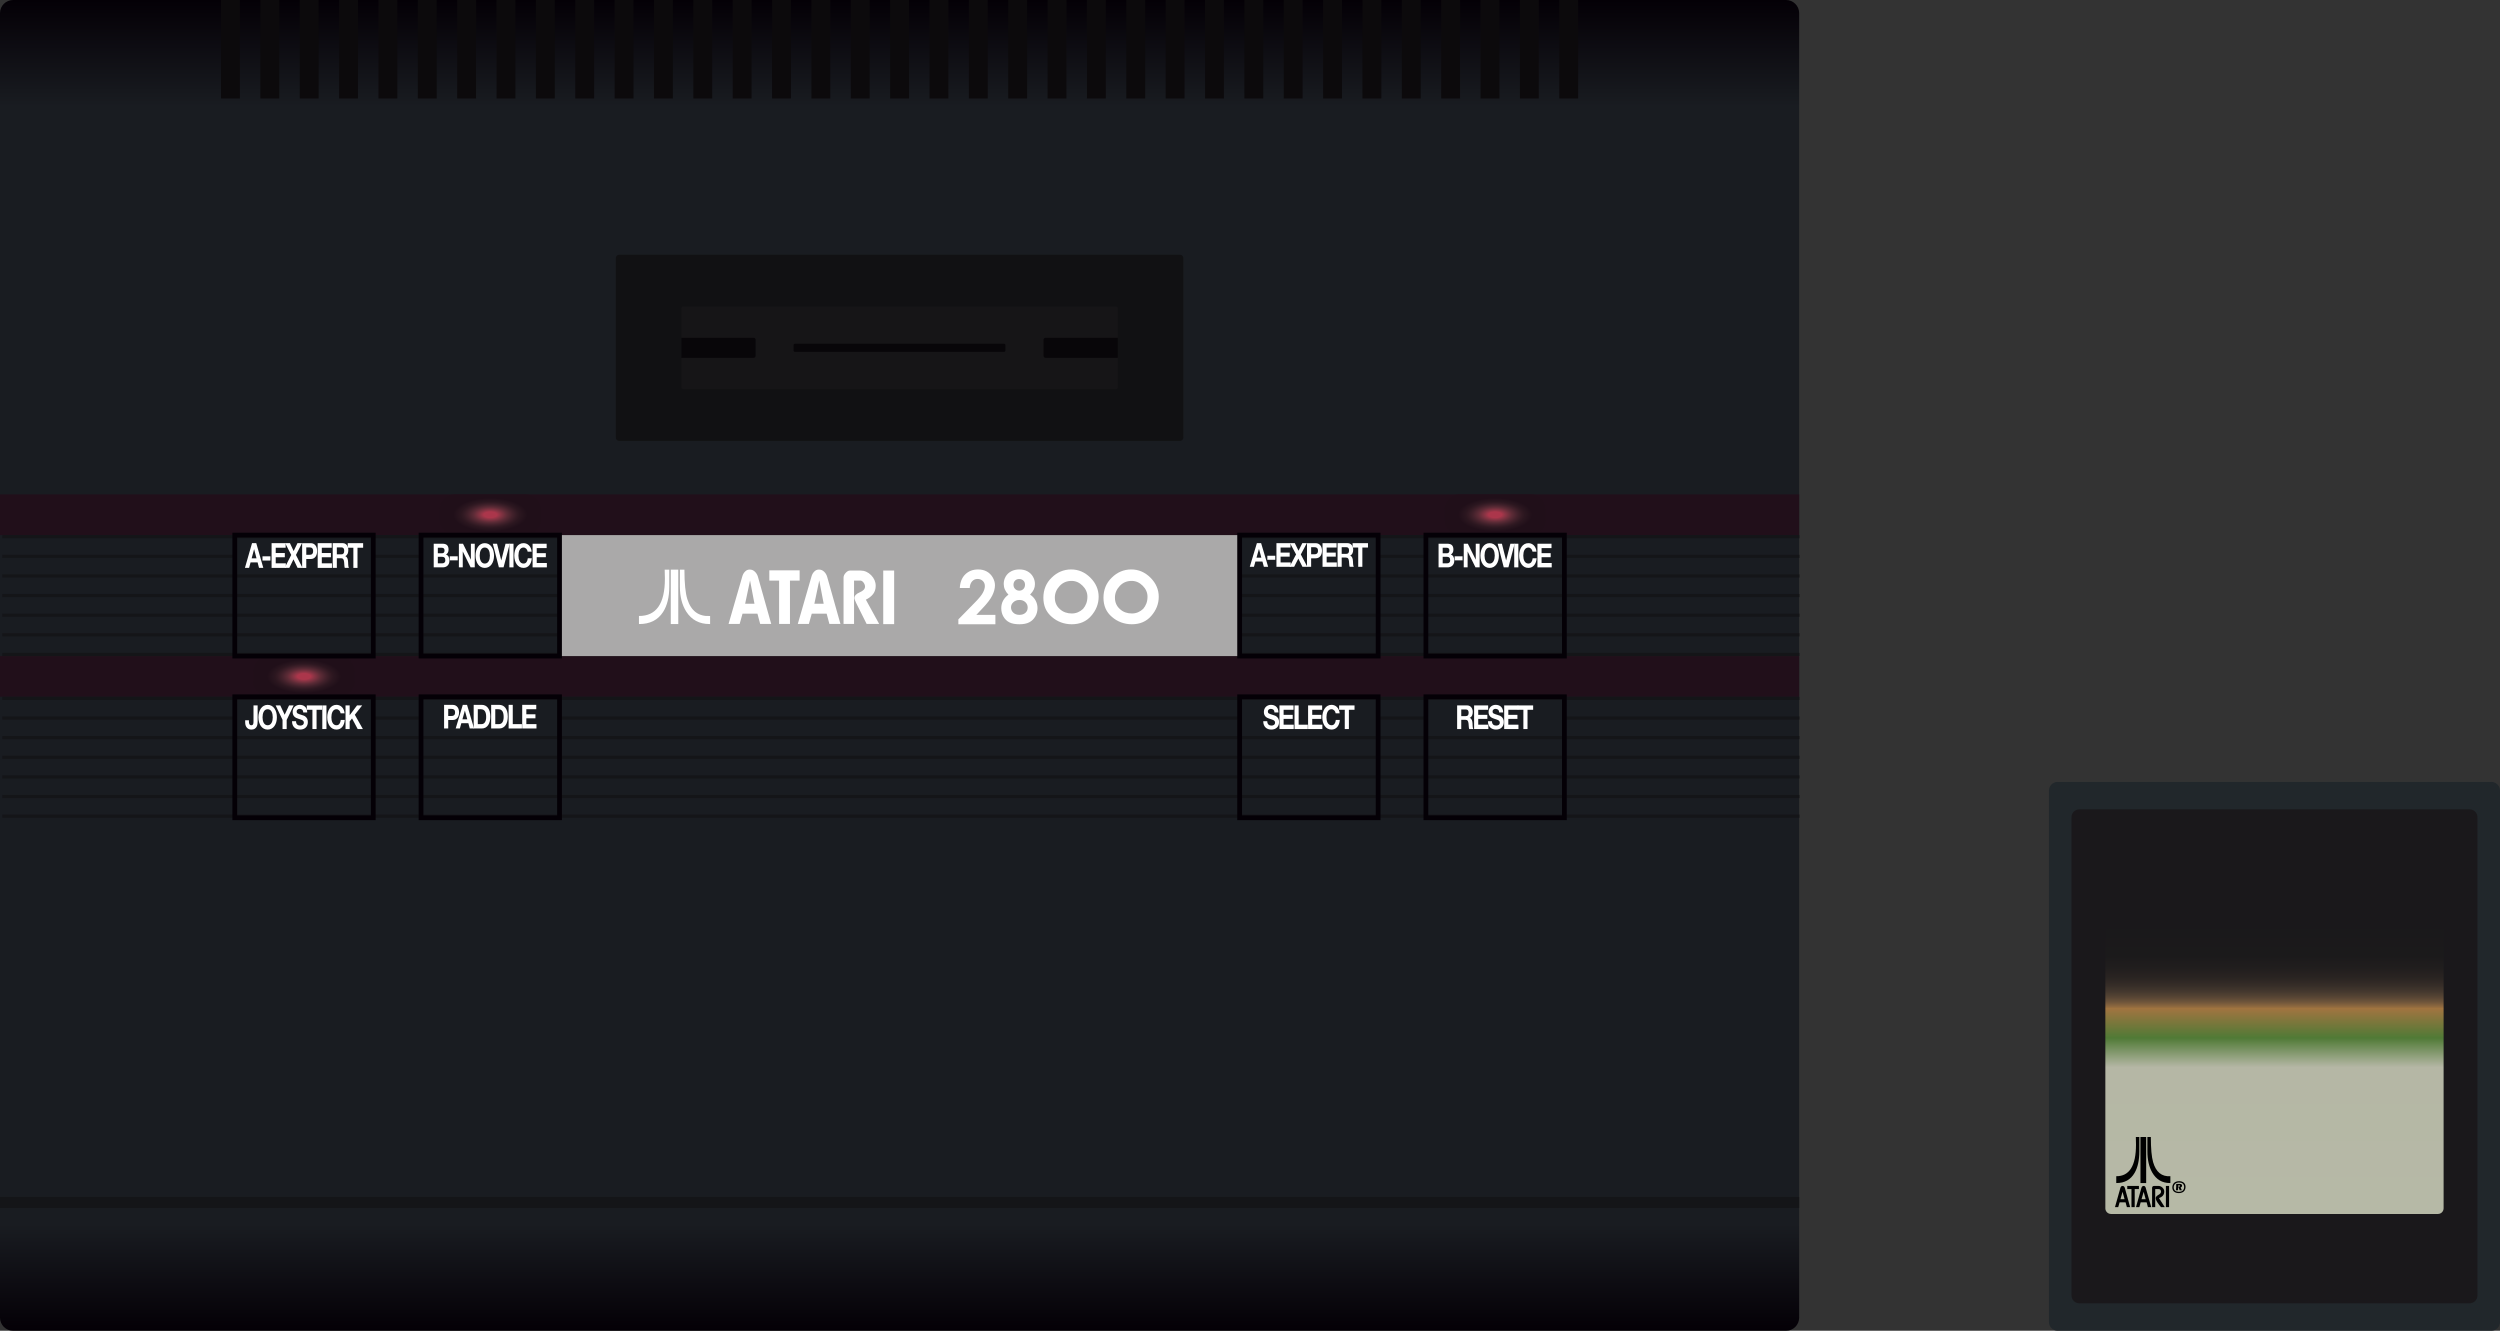 <svg enable-background="new 0 0 537.287 286" viewBox="0 0 537.287 286" xmlns="http://www.w3.org/2000/svg" xmlns:xlink="http://www.w3.org/1999/xlink"><rect x="0" y="0" width="537.287" height="286" fill="#333333" stroke="none"/><linearGradient id="a" gradientUnits="userSpaceOnUse" x1="193.333" x2="193.333" y1="286" y2="0"><stop offset="0" stop-color="#040006"/><stop offset=".08" stop-color="#191c21"/><stop offset=".92" stop-color="#191c21"/><stop offset="1" stop-color="#040006"/></linearGradient><linearGradient id="b"><stop offset=".174" stop-color="#ab364b"/><stop offset=".28" stop-color="#893444"/><stop offset=".453" stop-color="#5c2b36"/><stop offset=".602" stop-color="#42212b"/><stop offset=".722" stop-color="#321a23"/><stop offset=".796" stop-color="#2b161f"/><stop offset=".811" stop-color="#2a161f"/><stop offset="1" stop-color="#200f19"/></linearGradient><radialGradient id="c" cx="105.368" cy="110.625" gradientTransform="matrix(1 0 0 .45 0 60.844)" gradientUnits="userSpaceOnUse" r="7.967" xlink:href="#b"/><radialGradient id="d" cx="65.34" cy="133.792" gradientTransform="matrix(1 0 0 .45 0 85.169)" gradientUnits="userSpaceOnUse" r="7.967" xlink:href="#b"/><radialGradient id="e" cx="321.327" cy="110.625" gradientTransform="matrix(1 0 0 .45 0 60.844)" gradientUnits="userSpaceOnUse" r="7.967" xlink:href="#b"/><linearGradient id="f" gradientUnits="userSpaceOnUse" x1="488.818" x2="488.818" y1="260.901" y2="197.842"><stop offset="0" stop-color="#b6b9a6"/><stop offset=".5" stop-color="#b5b7a5"/><stop offset=".6" stop-color="#507a36"/><stop offset=".7" stop-color="#a17440"/><stop offset=".706" stop-color="#906a3f"/><stop offset=".722" stop-color="#6f553b"/><stop offset=".739" stop-color="#574534"/><stop offset=".758" stop-color="#44382e"/><stop offset=".779" stop-color="#362d28"/><stop offset=".804" stop-color="#2a2422"/><stop offset=".836" stop-color="#211e1e"/><stop offset=".879" stop-color="#1b1a1b"/><stop offset="1" stop-color="#1a181b"/></linearGradient><path d="m383.844 286h-381.021c-1.559 0-2.823-1.264-2.823-2.823v-280.354c0-1.559 1.264-2.823 2.823-2.823h381.021c1.559 0 2.823 1.264 2.823 2.823v280.354c0 1.559-1.264 2.823-2.823 2.823z" fill="url(#a)"/><g fill="#0c0a0c"><path d="m47.5 0h4.057v21.167h-4.057z"/><path d="m55.959 0h4.057v21.167h-4.057z"/><path d="m64.418 0h4.057v21.167h-4.057z"/><path d="m72.877 0h4.057v21.167h-4.057z"/><path d="m81.336 0h4.057v21.167h-4.057z"/><path d="m89.796 0h4.057v21.167h-4.057z"/><path d="m98.255 0h4.057v21.167h-4.057z"/><path d="m106.714 0h4.057v21.167h-4.057z"/><path d="m115.173 0h4.057v21.167h-4.057z"/><path d="m123.632 0h4.057v21.167h-4.057z"/><path d="m132.091 0h4.057v21.167h-4.057z"/><path d="m140.55 0h4.057v21.167h-4.057z"/><path d="m149.009 0h4.057v21.167h-4.057z"/><path d="m157.468 0h4.057v21.167h-4.057z"/><path d="m165.928 0h4.057v21.167h-4.057z"/><path d="m174.387 0h4.057v21.167h-4.057z"/><path d="m182.846 0h4.057v21.167h-4.057z"/><path d="m191.305 0h4.057v21.167h-4.057z"/><path d="m199.764 0h4.057v21.167h-4.057z"/><path d="m208.223 0h4.057v21.167h-4.057z"/><path d="m216.682 0h4.057v21.167h-4.057z"/><path d="m225.141 0h4.057v21.167h-4.057z"/><path d="m233.6 0h4.057v21.167h-4.057z"/><path d="m242.06 0h4.057v21.167h-4.057z"/><path d="m250.519 0h4.057v21.167h-4.057z"/><path d="m258.978 0h4.057v21.167h-4.057z"/><path d="m267.437 0h4.057v21.167h-4.057z"/><path d="m275.896 0h4.057v21.167h-4.057z"/><path d="m284.355 0h4.057v21.167h-4.057z"/><path d="m292.814 0h4.057v21.167h-4.057z"/><path d="m301.273 0h4.057v21.167h-4.057z"/><path d="m309.732 0h4.057v21.167h-4.057z"/><path d="m318.191 0h4.057v21.167h-4.057z"/><path d="m326.651 0h4.057v21.167h-4.057z"/><path d="m335.11 0h4.057v21.167h-4.057z"/></g><path d="m253.615 94.75h-120.563c-.387 0-.701-.314-.701-.701v-38.598c0-.387.314-.701.701-.701h120.563c.387 0 .701.314.701.701v38.599c-.001.386-.314.7-.701.7z" fill="#111113"/><path d="m239.822 83.625h-92.977c-.226 0-.409-.183-.409-.409v-16.932c0-.226.183-.409.409-.409h92.977c.226 0 .409.183.409.409v16.931c0 .227-.183.41-.409.41z" fill="#161517"/><path d="m0 106.25h386.667v8.75h-386.667z" fill="#210f1a"/><path d="m0 141h386.667v8.75h-386.667z" fill="#210f1a"/><path d="m0 257.25h386.667v2.375h-386.667z" fill="#141518"/><path d="m.479 115h386.25v.691h-386.25z" fill="#141518"/><path d="m.479 119.218h49.979v.691h-49.979z" fill="#141518"/><path d="m296.18 119.218h10.265v.691h-10.265z" fill="#141518"/><path d="m336.208 119.218h50.521v.691h-50.521z" fill="#141518"/><path d="m80.221 119.218h10.265v.691h-10.265z" fill="#141518"/><path d="m.479 123.436h386.25v.691h-386.25z" fill="#141518"/><path d="m.479 127.654h386.25v.691h-386.25z" fill="#141518"/><path d="m.479 131.872h386.25v.691h-386.25z" fill="#141518"/><path d="m.479 136.09h386.25v.691h-386.25z" fill="#141518"/><path d="m.479 140.309h386.25v.691h-386.25z" fill="#141518"/><path d="m.479 149.75h386.25v.691h-386.25z" fill="#141518"/><path d="m.479 158.186h386.25v.691h-386.25z" fill="#141518"/><path d="m.479 162.404h386.25v.691h-386.25z" fill="#141518"/><path d="m.479 166.622h386.25v.691h-386.25z" fill="#141518"/><path d="m.479 170.84h386.25v.691h-386.25z" fill="#141518"/><path d="m.479 175.059h386.25v.691h-386.25z" fill="#141518"/><path d="m.479 153.968h49.979v.691h-49.979z" fill="#141518"/><path d="m296.18 153.968h10.265v.691h-10.265z" fill="#141518"/><path d="m336.208 153.968h50.521v.691h-50.521z" fill="#141518"/><path d="m80.221 153.968h10.265v.691h-10.265z" fill="#141518"/><path d="m120.25 153.968h146.167v.691h-146.167z" fill="#141518"/><path d="m120.25 115h146.167v26h-146.167z" fill="#aaa9a9"/><path d="m143.839 126.079c0 2.245-.446 4.063-1.336 5.455-1.123 1.74-2.851 2.602-5.184 2.584v-1.736c3.718.026 5.576-2.64 5.576-8 0-.548-.014-1.2-.044-1.957h.988z" fill="#fff"/><path d="m144.159 122.425h1.612v11.693h-1.612z" fill="#fff"/><path d="m152.611 134.118h-.116c-2.198 0-3.868-.892-5.01-2.675-.91-1.444-1.365-3.232-1.365-5.364v-3.654h.973c0 2.932.213 5.059.639 6.382.813 2.532 2.44 3.724 4.879 3.576z" fill="#fff"/><path d="m165.749 134.098h-2.373l-.59-2.208h-3.206l-.616 2.208h-2.385l2.962-10.248c.115-.401.308-.736.59-1.017.269-.281.603-.428.987-.428.423 0 .795.147 1.116.455s.539.682.667 1.124zm-3.604-4.348-.949-5.004-1.052 5.004zm9.708-4.977h-2.078v9.325h-2.334v-9.325h-2.103v-2.194h6.515zm8.772 9.325h-2.373l-.59-2.208h-3.206l-.616 2.208h-2.385l2.962-10.248c.115-.401.308-.736.59-1.017.269-.281.603-.428.987-.428.423 0 .795.147 1.116.455s.539.682.667 1.124zm-3.604-4.348-.949-5.004-1.052 5.004zm11.927 4.348h-2.693l-2.27-4.536c-.103-.214-.192-.415-.256-.602-.064-.174-.103-.321-.103-.415 0-.508.372-.923 1.141-1.244.757-.321 1.141-.736 1.141-1.217 0-.294-.103-.589-.321-.883-.218-.281-.449-.428-.705-.428h-1.334v9.325h-2.257v-9.954c0-.348.154-.696.462-1.03s.616-.495.923-.495h2.244c.872 0 1.642.334 2.296.99.654.669.987 1.432.987 2.301 0 .696-.192 1.284-.564 1.766s-.898.883-1.552 1.204zm3.219.04h-2.347v-11.519h2.347z" fill="#fff"/><path d="m230.348 134.163c1.726 0 3.106-.592 4.141-1.775 1.085-1.233 1.627-2.613 1.627-4.141s-.592-2.909-1.775-4.092-2.564-1.775-4.141-1.775c-1.578 0-3.007.592-4.191 1.775-1.183 1.134-1.775 2.613-1.775 4.289 0 1.725.592 3.106 1.824 4.141 1.184 1.035 2.663 1.578 4.29 1.578zm-2.564-3.254c-.739-.641-1.085-1.479-1.085-2.465 0-.937.345-1.775 1.035-2.514s1.528-1.085 2.564-1.085c.887 0 1.676.345 2.366 1.035s1.035 1.479 1.035 2.366c0 1.085-.345 1.923-.937 2.613-.69.641-1.479.986-2.416.986-.984.001-1.872-.295-2.562-.936z" fill="#fff"/><path d="m243.264 134.163c1.725 0 3.106-.592 4.141-1.775 1.085-1.233 1.627-2.613 1.627-4.141s-.592-2.909-1.775-4.092-2.564-1.775-4.141-1.775c-1.578 0-3.007.592-4.191 1.775-1.183 1.134-1.775 2.613-1.775 4.289 0 1.725.592 3.106 1.824 4.141 1.184 1.035 2.663 1.578 4.29 1.578zm-2.563-3.254c-.74-.641-1.085-1.479-1.085-2.465 0-.937.345-1.775 1.035-2.514s1.528-1.085 2.564-1.085c.887 0 1.676.345 2.366 1.035s1.035 1.479 1.035 2.366c0 1.085-.345 1.923-.937 2.613-.69.641-1.479.986-2.416.986-.985.001-1.872-.295-2.562-.936z" fill="#fff"/><path d="m208.41 126.374h-2.133c.057-1.239.446-2.215 1.168-2.926.721-.711 1.646-1.066 2.777-1.066.697 0 1.313.147 1.848.441.533.294.961.719 1.281 1.273s.48 1.119.48 1.691c0 .683-.194 1.417-.583 2.203-.388.787-1.098 1.716-2.13 2.789l-1.289 1.359h4.096v2.023h-7.961v-1.047l3.555-3.625c.859-.87 1.431-1.569 1.715-2.098.283-.528.426-1.006.426-1.434 0-.442-.147-.809-.441-1.098-.295-.289-.674-.434-1.137-.434-.469 0-.859.175-1.172.523-.312.353-.479.827-.5 1.426z" fill="#fff"/><path d="m221.382 127.798c.508.326.901.744 1.178 1.255s.415 1.064.415 1.66c0 .646-.161 1.244-.484 1.794-.323.549-.756.963-1.3 1.24s-1.238.416-2.082.416c-.905 0-1.624-.133-2.158-.4s-.961-.672-1.281-1.214-.48-1.153-.48-1.836c0-.59.129-1.128.385-1.614s.642-.92 1.155-1.301c-.336-.34-.588-.703-.759-1.086s-.255-.788-.255-1.215c0-.584.141-1.116.423-1.596s.678-.854 1.186-1.12c.508-.267 1.095-.4 1.762-.4.656 0 1.233.134 1.731.404.499.269.891.652 1.178 1.147s.431 1.028.431 1.597c0 .401-.075.773-.225 1.116-.15.341-.423.726-.82 1.153zm-2.28 1.141c-.514 0-.946.156-1.296.469s-.526.685-.526 1.117c0 .453.165.835.496 1.148s.765.469 1.304.469c.544 0 .977-.146 1.3-.439.323-.292.484-.67.484-1.133 0-.462-.168-.85-.503-1.163-.336-.312-.756-.468-1.259-.468zm-.084-4.5c-.351 0-.64.115-.866.346s-.339.526-.339.886.119.662.358.905c.239.244.534.365.885.365.361 0 .657-.119.888-.357.232-.238.347-.547.347-.928 0-.36-.117-.653-.351-.878-.233-.226-.541-.339-.922-.339z" fill="#fff"/><path d="m266.417 115h29.763v26h-29.763z" fill="none" stroke="#040006" stroke-miterlimit="10" stroke-width="1.026"/><path d="m271.034 116.733 1.511 5.081h-.922l-.306-1.132h-1.511l-.316 1.132h-.895l1.527-5.081zm.051 3.117-.509-1.865h-.012l-.525 1.865z" fill="#fff"/><path d="m274.072 119.437v.868h-1.703v-.868z" fill="#fff"/><path d="m277.348 116.733v.94h-2.133v1.088h1.957v.868h-1.957v1.246h2.178v.94h-3.066v-5.081h3.021z" fill="#fff"/><path d="m277.245 116.733h1.03l.792 1.623.819-1.623h.974l-1.296 2.428 1.409 2.654h-1.059l-.882-1.758-.899 1.758h-.996l1.409-2.662z" fill="#fff"/><path d="m282.716 116.733c.252 0 .467.046.645.139.177.093.321.214.433.367.111.152.192.326.243.519.051.195.076.397.076.605 0 .205-.025.405-.076.602-.051.196-.132.371-.243.523s-.256.274-.433.367c-.178.093-.393.138-.645.138h-.934v1.823h-.889v-5.081h1.823zm-.243 2.392c.102 0 .199-.011.294-.029.094-.019.177-.056.249-.11.071-.054.129-.132.172-.232.044-.099.065-.23.065-.392 0-.16-.021-.291-.065-.39-.043-.101-.101-.177-.172-.232-.072-.054-.155-.091-.249-.11-.095-.02-.192-.029-.294-.029h-.69v1.523h.69z" fill="#fff"/><path d="m287.252 116.733v.94h-2.133v1.088h1.958v.868h-1.958v1.246h2.179v.94h-3.066v-5.081h3.02z" fill="#fff"/><path d="m289.64 116.733c.181 0 .344.037.489.111.145.073.27.173.373.302.104.128.183.277.237.445.055.168.082.349.082.544 0 .299-.05.559-.149.776-.101.218-.264.385-.489.499v.013c.109.038.199.097.271.175.071.078.13.171.175.278.046.106.078.224.1.352.021.128.034.255.042.384.004.081.008.176.012.285.003.11.01.221.02.335s.024.221.045.324c.021.102.052.188.094.259h-.889c-.049-.161-.079-.353-.09-.577-.012-.222-.028-.435-.051-.641-.03-.265-.095-.459-.192-.582-.099-.124-.259-.185-.481-.185h-.888v1.985h-.889v-5.081h2.178zm-.318 2.299c.204 0 .356-.057.458-.171.103-.114.153-.299.153-.556 0-.246-.051-.425-.153-.537-.102-.111-.254-.167-.458-.167h-.973v1.431z" fill="#fff"/><path d="m290.691 117.673v-.94h3.31v.94h-1.211v4.142h-.888v-4.142z" fill="#fff"/><path d="m90.487 149.75h29.763v26h-29.763z" fill="none" stroke="#040006" stroke-miterlimit="10" stroke-width="1.026"/><path d="m306.445 149.75h29.763v26h-29.763z" fill="none" stroke="#040006" stroke-miterlimit="10" stroke-width="1.026"/><path d="m266.417 149.75h29.763v26h-29.763z" fill="none" stroke="#040006" stroke-miterlimit="10" stroke-width="1.026"/><path d="m97.262 151.483c.253 0 .468.046.646.139.177.093.321.214.433.365.11.152.192.326.243.52.051.195.076.396.076.605 0 .204-.025.404-.076.601s-.133.372-.243.523c-.111.152-.256.274-.433.367-.178.093-.393.139-.646.139h-.934v1.821h-.888v-5.08zm-.243 2.391c.102 0 .2-.009.294-.028.095-.02.178-.056.249-.111.071-.054.129-.131.173-.23.043-.101.064-.23.064-.392s-.021-.293-.064-.392c-.044-.099-.102-.176-.173-.232-.071-.054-.154-.09-.249-.11-.094-.019-.192-.028-.294-.028h-.69v1.522h.69z" fill="#fff"/><path d="m100.373 151.483 1.511 5.08h-.922l-.306-1.132h-1.511l-.316 1.132h-.895l1.527-5.08zm.051 3.116-.509-1.864h-.012l-.525 1.864z" fill="#fff"/><path d="m103.541 151.483c.261 0 .503.052.727.156.225.105.419.261.583.47s.292.47.385.782c.093.314.139.682.139 1.104 0 .369-.038.711-.113 1.024-.075.312-.189.582-.342.811-.153.228-.344.406-.572.536-.228.131-.496.196-.806.196h-1.742v-5.08h1.741zm-.062 4.142c.129 0 .253-.026.374-.079.12-.052.228-.138.322-.259.094-.12.17-.278.227-.473.056-.195.084-.432.084-.712 0-.255-.02-.487-.059-.694-.04-.206-.105-.383-.195-.531-.091-.147-.211-.259-.359-.338-.149-.078-.333-.118-.552-.118h-.634v3.203h.792z" fill="#fff"/><path d="m107.297 151.483c.261 0 .503.052.727.156.225.105.419.261.583.47s.292.47.385.782c.093.314.139.682.139 1.104 0 .369-.038.711-.113 1.024-.075.312-.189.582-.342.811-.153.228-.344.406-.572.536-.228.131-.496.196-.806.196h-1.742v-5.08h1.741zm-.062 4.142c.129 0 .253-.026.374-.079.12-.052.228-.138.322-.259.094-.12.17-.278.227-.473.056-.195.084-.432.084-.712 0-.255-.02-.487-.059-.694-.04-.206-.105-.383-.195-.531-.091-.147-.211-.259-.359-.338-.149-.078-.333-.118-.552-.118h-.634v3.203h.792z" fill="#fff"/><path d="m110.199 151.483v4.142h1.969v.938h-2.857v-5.08z" fill="#fff"/><path d="m115.25 151.483v.938h-2.133v1.089h1.958v.868h-1.958v1.246h2.179v.938h-3.066v-5.08h3.02z" fill="#fff"/><path d="m272.423 155.433c.049.119.114.214.195.289.081.073.176.128.285.163.109.036.223.054.34.054.079 0 .164-.008.255-.025.09-.017.175-.049.254-.097.079-.046.146-.113.198-.195.053-.083.079-.189.079-.318 0-.138-.035-.249-.104-.334-.07-.086-.161-.158-.274-.214s-.241-.106-.385-.15c-.144-.042-.288-.09-.436-.142-.15-.048-.298-.106-.441-.175s-.271-.158-.385-.266c-.112-.11-.204-.246-.274-.409-.069-.164-.104-.363-.104-.594 0-.261.045-.488.133-.68.089-.192.205-.352.349-.48.143-.127.305-.222.486-.285.181-.061.362-.093.543-.093.211 0 .414.03.608.09.193.058.366.155.518.287.15.134.271.303.358.51.089.206.134.457.134.75h-.86c-.008-.152-.033-.278-.076-.377-.044-.099-.101-.177-.173-.234-.071-.057-.153-.098-.246-.122-.092-.024-.193-.036-.303-.036-.071 0-.143.009-.215.029-.071.019-.137.052-.195.099-.059.048-.106.107-.144.177-.038.071-.057.161-.057.271 0 .099.015.18.045.242.03.061.09.118.179.171.088.052.211.103.367.156.156.052.361.118.614.199.075.02.18.054.313.103.134.05.267.13.398.238.133.11.246.255.343.438.096.183.145.416.145.702 0 .232-.036.447-.107.647-.072.199-.179.371-.32.516-.142.144-.316.257-.525.338-.21.081-.452.12-.728.12-.223 0-.438-.034-.647-.103s-.395-.176-.555-.323-.287-.335-.382-.563c-.094-.228-.14-.498-.136-.811h.86c0 .173.024.319.073.437z" fill="#fff"/><path d="m278.001 151.605v.938h-2.133v1.089h1.957v.868h-1.957v1.246h2.178v.938h-3.066v-5.08h3.021z" fill="#fff"/><path d="m279.098 151.605v4.142h1.969v.938h-2.856v-5.08z" fill="#fff"/><path d="m284.149 151.605v.938h-2.133v1.089h1.957v.868h-1.957v1.246h2.178v.938h-3.066v-5.08h3.021z" fill="#fff"/><path d="m286.949 152.96c-.053-.107-.119-.2-.198-.281s-.169-.144-.269-.189-.204-.068-.313-.068c-.2 0-.37.049-.51.146-.14.098-.253.228-.339.392-.087.164-.15.349-.189.559-.04.209-.06.425-.06.647 0 .213.02.421.06.623.039.201.103.383.189.544s.199.29.339.388c.14.097.31.146.51.146.271 0 .483-.105.636-.314.153-.208.246-.483.28-.825h.859c-.022.318-.081.605-.175.86-.095.257-.219.475-.373.655-.155.18-.336.318-.544.413-.207.094-.436.142-.684.142-.31 0-.588-.068-.835-.203s-.455-.322-.625-.559-.3-.516-.391-.837c-.09-.32-.136-.664-.136-1.035 0-.38.046-.732.136-1.056.091-.326.221-.609.391-.851.17-.241.378-.432.625-.569.247-.138.525-.206.835-.206.222 0 .433.041.63.122.198.081.376.197.532.352.156.154.285.345.388.573.102.228.166.488.192.782h-.86c-.014-.127-.048-.244-.101-.351z" fill="#fff"/><path d="m287.798 152.543v-.938h3.31v.938h-1.211v4.142h-.888v-4.142z" fill="#fff"/><path d="m315.336 151.605c.181 0 .344.037.489.11.146.074.27.175.373.303.104.127.184.275.238.445.055.168.082.349.082.544 0 .299-.05.557-.15.776-.1.218-.263.384-.489.498v.015c.109.038.2.095.271.175.072.078.13.171.176.277.045.107.078.225.099.352.021.128.035.257.043.385.003.081.007.175.011.285.004.109.011.22.02.334.01.114.025.222.046.324s.052.188.093.259h-.888c-.049-.161-.079-.353-.091-.576-.011-.224-.028-.437-.051-.641-.03-.266-.094-.461-.192-.584s-.258-.185-.48-.185h-.889v1.985h-.888v-5.08h2.177zm-.316 2.298c.203 0 .356-.057.458-.171s.152-.299.152-.555c0-.246-.051-.426-.152-.537-.102-.111-.255-.167-.458-.167h-.974v1.43z" fill="#fff"/><path d="m319.827 151.605v.938h-2.133v1.089h1.958v.868h-1.958v1.246h2.179v.938h-3.066v-5.08h3.02z" fill="#fff"/><path d="m320.716 155.433c.049.119.113.214.194.289.081.073.177.128.286.163.109.036.223.054.339.054.08 0 .164-.008.255-.025s.176-.049.255-.097c.079-.046.145-.113.198-.195.053-.083.079-.189.079-.318 0-.138-.035-.249-.105-.334-.069-.086-.161-.158-.273-.214-.113-.057-.242-.106-.385-.15-.144-.042-.289-.09-.436-.142-.151-.048-.298-.106-.441-.175s-.271-.158-.385-.266c-.113-.11-.205-.246-.274-.409-.07-.164-.104-.363-.104-.594 0-.261.044-.488.133-.68s.204-.352.348-.48c.144-.127.306-.222.486-.285.182-.061.362-.093.543-.093.212 0 .414.03.608.09.194.058.367.155.518.287.151.134.271.303.359.51.089.206.133.457.133.75h-.859c-.008-.152-.033-.278-.077-.377-.043-.099-.101-.177-.172-.234-.072-.057-.154-.098-.246-.122-.093-.024-.193-.036-.303-.036-.072 0-.144.009-.215.029-.072.019-.137.052-.195.099-.059.048-.106.107-.145.177-.037.071-.057.161-.057.271 0 .099.016.18.046.242.029.061.089.118.178.171.089.052.211.103.368.156.156.052.36.118.613.199.075.02.18.054.314.103.134.05.267.13.398.238.132.11.246.255.342.438.097.183.145.416.145.702 0 .232-.036.447-.107.647-.071.199-.178.371-.319.516-.142.144-.317.257-.526.338s-.451.12-.727.12c-.223 0-.438-.034-.648-.103-.209-.069-.394-.176-.554-.323s-.288-.335-.382-.563c-.095-.228-.14-.498-.136-.811h.859c0 .173.024.319.074.437z" fill="#fff"/><path d="m326.293 151.605v.938h-2.133v1.089h1.958v.868h-1.958v1.246h2.179v.938h-3.066v-5.08h3.02z" fill="#fff"/><path d="m326.186 152.543v-.938h3.31v.938h-1.211v4.142h-.888v-4.142z" fill="#fff"/><path d="m161.958 76.906h-15.523v-4.313h15.523c.242 0 .438.196.438.438v3.438c0 .241-.196.437-.438.437z" fill="#080609"/><path d="m224.708 76.906h15.523v-4.313h-15.523c-.242 0-.438.196-.438.438v3.438c.001.241.197.437.438.437z" fill="#080609"/><path d="m215.792 75.625h-44.953c-.16 0-.289-.129-.289-.289v-1.172c0-.16.129-.289.289-.289h44.953c.16 0 .289.129.289.289v1.172c0 .16-.13.289-.289.289z" fill="#080609"/><path d="m112.944 115h-15.151c-1.819 0-3.307-1.488-3.307-3.307v-2.136c0-1.819 1.488-3.307 3.307-3.307h15.152c1.819 0 3.307 1.488 3.307 3.307v2.136c-.001 1.819-1.489 3.307-3.308 3.307z" fill="url(#c)"/><path d="m90.487 115h29.763v26h-29.763z" fill="none" stroke="#040006" stroke-miterlimit="10" stroke-width="1.026"/><path d="m72.916 149.75h-15.152c-1.819 0-3.307-1.488-3.307-3.307v-2.136c0-1.819 1.488-3.307 3.307-3.307h15.152c1.819 0 3.307 1.488 3.307 3.307v2.136c0 1.819-1.488 3.307-3.307 3.307z" fill="url(#d)"/><path d="m50.458 115h29.763v26h-29.763z" fill="none" stroke="#040006" stroke-miterlimit="10" stroke-width="1.026"/><path d="m55.076 116.733 1.511 5.316h-.922l-.306-1.184h-1.511l-.316 1.184h-.895l1.527-5.316zm.051 3.261-.509-1.951h-.012l-.525 1.951z" fill="#fff"/><path d="m58.114 119.562v.908h-1.703v-.908z" fill="#fff"/><path d="m61.389 116.733v.983h-2.133v1.138h1.957v.908h-1.957v1.303h2.178v.983h-3.066v-5.316h3.021z" fill="#fff"/><path d="m61.287 116.733h1.03l.792 1.698.819-1.698h.974l-1.296 2.539 1.409 2.776h-1.059l-.882-1.839-.899 1.839h-.996l1.409-2.785z" fill="#fff"/><path d="m66.757 116.733c.252 0 .467.048.645.145.177.097.321.224.433.384.111.159.192.341.243.543.051.204.076.415.076.633 0 .215-.025.424-.076.63-.051.205-.132.388-.243.547s-.256.287-.433.384c-.178.097-.393.144-.645.144h-.934v1.907h-.889v-5.316h1.823zm-.243 2.502c.102 0 .199-.011.294-.03.094-.019.177-.058.249-.115.071-.057.129-.138.172-.242.044-.104.065-.241.065-.41 0-.168-.021-.305-.065-.408-.043-.105-.101-.186-.172-.242-.072-.057-.155-.096-.249-.115-.095-.021-.192-.03-.294-.03h-.69v1.594h.69z" fill="#fff"/><path d="m71.294 116.733v.983h-2.133v1.138h1.958v.908h-1.958v1.303h2.179v.983h-3.066v-5.316h3.02z" fill="#fff"/><path d="m73.681 116.733c.181 0 .344.039.489.116.145.076.27.181.373.316.104.134.183.289.237.465.055.176.082.366.082.569 0 .313-.05.584-.149.811-.101.228-.264.403-.489.522v.014c.109.04.199.101.271.183.071.082.13.179.175.291.046.111.078.234.1.368.021.134.034.267.042.402.004.084.008.184.012.298.003.115.01.231.02.35s.024.231.045.339c.021.107.052.197.094.271h-.889c-.049-.169-.079-.37-.09-.604-.012-.233-.028-.456-.051-.67-.03-.277-.095-.48-.192-.609-.099-.13-.259-.194-.481-.194h-.888v2.077h-.889v-5.316h2.178zm-.317 2.405c.204 0 .356-.06.458-.179.103-.119.153-.313.153-.582 0-.258-.051-.444-.153-.562-.102-.116-.254-.174-.458-.174h-.973v1.497z" fill="#fff"/><path d="m74.733 117.716v-.983h3.31v.983h-1.211v4.333h-.888v-4.333z" fill="#fff"/><path d="m50.458 149.75h29.763v26h-29.763z" fill="none" stroke="#040006" stroke-miterlimit="10" stroke-width="1.026"/><path d="m55.328 155.633c-.026.199-.087.385-.182.559-.094.172-.229.318-.407.434-.177.115-.416.173-.718.173-.17 0-.334-.029-.492-.089-.159-.06-.3-.152-.425-.278-.124-.126-.225-.286-.3-.483s-.113-.435-.113-.715v-.442h.804v.228c0 .124.008.238.022.341.015.105.042.193.079.267.038.074.09.131.155.175.066.042.152.064.258.064.117 0 .207-.026.271-.078.064-.053.11-.12.139-.203.028-.083.045-.173.051-.271.006-.097.009-.191.009-.281v-3.43h.888v3.48c0 .166-.013.349-.039.549z" fill="#fff"/><path d="m55.672 153.11c.091-.326.221-.609.391-.851.169-.241.378-.432.625-.569.247-.138.524-.206.834-.206.313 0 .592.069.837.206.245.138.453.328.623.569.169.242.3.525.39.851.091.324.136.676.136 1.056 0 .371-.045.715-.136 1.035-.09.32-.221.6-.39.837-.17.237-.378.424-.623.559s-.523.203-.837.203c-.31 0-.587-.068-.834-.203s-.456-.322-.625-.559c-.17-.237-.3-.516-.391-.837-.091-.32-.136-.664-.136-1.035.001-.38.046-.732.136-1.056zm.812 1.68c.04.201.103.383.189.544s.2.29.34.388c.14.097.309.146.509.146s.369-.049.509-.146c.14-.098.253-.226.34-.388s.149-.343.189-.544c.04-.203.06-.41.06-.623 0-.222-.02-.438-.06-.647s-.103-.394-.189-.559-.2-.294-.34-.392c-.14-.097-.309-.146-.509-.146s-.369.049-.509.146c-.14.098-.253.228-.34.392s-.149.349-.189.559c-.039.209-.06.425-.06.647 0 .212.021.42.06.623z" fill="#fff"/><path d="m59.242 151.605h.995l.945 2.007.938-2.007h.99l-1.499 3.13v1.95h-.888v-1.977z" fill="#fff"/><path d="m63.694 155.433c.049.119.114.214.195.289.081.073.176.128.285.163.109.036.223.054.34.054.079 0 .164-.008.255-.025.09-.017.175-.049.254-.097.079-.046.146-.113.198-.195.053-.083.079-.189.079-.318 0-.138-.035-.249-.104-.334-.07-.086-.161-.158-.274-.214s-.241-.106-.385-.15c-.144-.042-.288-.09-.436-.142-.15-.048-.298-.106-.441-.175s-.271-.158-.385-.266c-.112-.11-.204-.246-.274-.409-.069-.164-.104-.363-.104-.594 0-.261.045-.488.133-.68.089-.192.205-.352.349-.48.143-.127.305-.222.486-.285.181-.061.362-.093.543-.093.211 0 .414.03.608.09.193.058.366.155.518.287.15.134.271.303.358.51.089.206.134.457.134.75h-.86c-.008-.152-.033-.278-.076-.377-.044-.099-.101-.177-.173-.234-.071-.057-.153-.098-.246-.122-.092-.024-.193-.036-.303-.036-.071 0-.143.009-.215.029-.071.019-.137.052-.195.099-.059.048-.106.107-.144.177-.038.071-.057.161-.057.271 0 .099.015.18.045.242.03.061.09.118.179.171.088.052.211.103.367.156.156.052.361.118.614.199.075.02.18.054.313.103.134.05.267.13.398.238.133.11.246.255.343.438.096.183.145.416.145.702 0 .232-.036.447-.107.647-.072.199-.179.371-.32.516-.142.144-.316.257-.525.338-.21.081-.452.12-.728.12-.223 0-.438-.034-.647-.103s-.395-.176-.555-.323-.287-.335-.382-.563c-.094-.228-.14-.498-.136-.811h.86c0 .173.024.319.073.437z" fill="#fff"/><path d="m65.934 152.543v-.938h3.309v.938h-1.21v4.142h-.889v-4.142z" fill="#fff"/><path d="m70.16 151.605v5.08h-.889v-5.08z" fill="#fff"/><path d="m73.095 152.96c-.053-.107-.119-.2-.198-.281s-.169-.144-.269-.189-.204-.068-.313-.068c-.2 0-.37.049-.51.146-.14.098-.253.228-.339.392-.087.164-.15.349-.189.559-.04.209-.06.425-.06.647 0 .213.02.421.06.623.039.201.103.383.189.544s.199.29.339.388c.14.097.31.146.51.146.271 0 .483-.105.636-.314.153-.208.246-.483.28-.825h.859c-.022.318-.081.605-.175.86-.095.257-.219.475-.373.655-.155.18-.336.318-.544.413-.207.094-.436.142-.684.142-.31 0-.588-.068-.835-.203s-.455-.322-.625-.559-.3-.516-.391-.837c-.09-.32-.136-.664-.136-1.035 0-.38.046-.732.136-1.056.091-.326.221-.609.391-.851.17-.241.378-.432.625-.569.247-.138.525-.206.835-.206.222 0 .433.041.63.122.198.081.376.197.532.352.156.154.285.345.388.573.102.228.166.488.192.782h-.86c-.014-.127-.048-.244-.101-.351z" fill="#fff"/><path d="m75.149 151.605v2.106l1.578-2.106h1.108l-1.578 2.007 1.731 3.073h-1.114l-1.217-2.283-.509.647v1.636h-.888v-5.08z" fill="#fff"/><path d="m328.903 115h-15.152c-1.819 0-3.307-1.488-3.307-3.307v-2.136c0-1.819 1.488-3.307 3.307-3.307h15.152c1.819 0 3.307 1.488 3.307 3.307v2.136c0 1.819-1.488 3.307-3.307 3.307z" fill="url(#e)"/><path d="m306.445 115h29.763v26h-29.763z" fill="none" stroke="#040006" stroke-miterlimit="10" stroke-width="1.026"/><path d="m311.068 116.854c.192 0 .368.021.526.065.158.042.294.113.407.209.113.098.201.226.263.388.063.161.094.361.094.598 0 .255-.046.47-.139.641s-.229.31-.41.42c.249.09.435.248.558.473.122.226.184.498.184.815 0 .255-.04.478-.119.666-.079.187-.186.34-.319.458-.134.119-.287.206-.458.263-.172.057-.348.086-.529.086h-1.957v-5.081h1.899zm-.113 2.056c.159 0 .289-.048.391-.143.102-.094.152-.249.152-.462 0-.119-.017-.216-.051-.291-.033-.077-.079-.136-.136-.179s-.121-.071-.195-.089c-.073-.017-.149-.025-.229-.025h-.832v1.189zm.051 2.157c.086 0 .169-.011.248-.032s.149-.057.21-.107c.06-.05.108-.118.144-.203.036-.086.054-.195.054-.327 0-.262-.058-.447-.175-.559-.117-.113-.271-.168-.464-.168h-.968v1.395h.951z" fill="#fff"/><path d="m314.327 119.558v.868h-1.703v-.868z" fill="#fff"/><path d="m315.463 116.854 1.686 3.408h.012v-3.408h.831v5.081h-.888l-1.68-3.402h-.012v3.402h-.832v-5.081z" fill="#fff"/><path d="m318.297 118.359c.091-.324.221-.608.391-.85.169-.242.378-.432.625-.569s.524-.206.834-.206c.313 0 .592.069.837.206s.453.327.623.569c.169.242.3.525.39.85.091.326.136.678.136 1.058 0 .369-.045.715-.136 1.035-.09.32-.221.598-.39.837-.17.237-.378.422-.623.559-.245.135-.523.203-.837.203-.31 0-.587-.068-.834-.203-.247-.136-.456-.322-.625-.559-.17-.238-.3-.516-.391-.837-.091-.32-.136-.666-.136-1.035.001-.381.046-.733.136-1.058zm.812 1.679c.04.201.103.384.189.544.087.161.2.291.34.388.14.098.309.147.509.147s.369-.049.509-.147c.14-.097.253-.226.34-.388.087-.16.149-.343.189-.544s.06-.409.06-.622c0-.224-.02-.439-.06-.649-.04-.208-.103-.394-.189-.559-.087-.163-.2-.294-.34-.39-.14-.098-.309-.146-.509-.146s-.369.048-.509.146c-.14.097-.253.228-.34.39-.087.164-.149.351-.189.559-.039.209-.06.425-.06.649 0 .213.021.421.06.622z" fill="#fff"/><path d="m323.179 121.935-1.307-5.081h.911l.899 3.572h.011l.911-3.572h.916l-1.34 5.081z" fill="#fff"/><path d="m326.319 116.854v5.081h-.889v-5.081z" fill="#fff"/><path d="m329.254 118.209c-.053-.106-.118-.2-.197-.281s-.169-.143-.269-.188c-.101-.045-.205-.068-.314-.068-.2 0-.369.048-.509.146-.14.097-.253.228-.34.39-.087.164-.149.351-.189.559-.039.209-.06.425-.06.649 0 .213.021.421.06.622.04.201.103.384.189.544.087.161.2.291.34.388.14.098.309.147.509.147.271 0 .483-.105.637-.314.152-.209.246-.484.279-.826h.86c-.022.319-.081.605-.176.862-.094.255-.219.474-.373.654-.154.181-.336.319-.543.413-.207.095-.436.143-.685.143-.31 0-.587-.068-.834-.203-.247-.136-.456-.322-.625-.559-.17-.238-.3-.516-.391-.837-.091-.32-.136-.666-.136-1.035 0-.38.045-.732.136-1.058.091-.324.221-.608.391-.85.169-.242.378-.432.625-.569s.524-.206.834-.206c.223 0 .433.04.631.12s.375.199.531.352c.157.155.286.345.388.573s.166.488.192.784h-.859c-.015-.127-.049-.245-.102-.352z" fill="#fff"/><path d="m333.441 116.854v.94h-2.133v1.088h1.957v.868h-1.957v1.246h2.178v.94h-3.066v-5.081h3.021z" fill="#fff"/><path d="m95.11 116.854c.192 0 .368.021.526.065.158.042.294.113.407.209.113.098.201.226.263.388.063.161.094.361.094.598 0 .255-.046.47-.139.641s-.229.31-.41.42c.249.09.435.248.558.473.122.226.184.498.184.815 0 .255-.04.478-.119.666-.079.187-.186.34-.319.458-.134.119-.287.206-.458.263-.172.057-.348.086-.529.086h-1.957v-5.081h1.899zm-.114 2.056c.159 0 .289-.048.391-.143.102-.094.152-.249.152-.462 0-.119-.017-.216-.051-.291-.033-.077-.079-.136-.136-.179s-.121-.071-.195-.089c-.073-.017-.149-.025-.229-.025h-.832v1.189zm.052 2.157c.086 0 .169-.011.248-.032s.149-.057.21-.107c.06-.05.108-.118.144-.203.036-.086.054-.195.054-.327 0-.262-.058-.447-.175-.559-.117-.113-.271-.168-.464-.168h-.968v1.395h.951z" fill="#fff"/><path d="m98.368 119.558v.868h-1.703v-.868z" fill="#fff"/><path d="m99.505 116.854 1.686 3.408h.012v-3.408h.831v5.081h-.888l-1.68-3.402h-.012v3.402h-.832v-5.081z" fill="#fff"/><path d="m102.339 118.359c.091-.324.221-.608.391-.85.169-.242.378-.432.625-.569s.524-.206.834-.206c.313 0 .592.069.837.206s.453.327.623.569c.169.242.3.525.39.85.091.326.136.678.136 1.058 0 .369-.045.715-.136 1.035-.09.32-.221.598-.39.837-.17.237-.378.422-.623.559-.245.135-.523.203-.837.203-.31 0-.587-.068-.834-.203-.247-.136-.456-.322-.625-.559-.17-.238-.3-.516-.391-.837-.091-.32-.136-.666-.136-1.035 0-.381.045-.733.136-1.058zm.812 1.679c.04.201.103.384.189.544.087.161.2.291.34.388.14.098.309.147.509.147s.369-.049.509-.147c.14-.097.253-.226.34-.388.087-.16.149-.343.189-.544s.06-.409.06-.622c0-.224-.02-.439-.06-.649-.04-.208-.103-.394-.189-.559-.087-.163-.2-.294-.34-.39-.14-.098-.309-.146-.509-.146s-.369.048-.509.146c-.14.097-.253.228-.34.39-.087.164-.149.351-.189.559-.039.209-.06.425-.06.649 0 .213.021.421.06.622z" fill="#fff"/><path d="m107.221 121.935-1.307-5.081h.911l.899 3.572h.011l.911-3.572h.916l-1.34 5.081z" fill="#fff"/><path d="m110.361 116.854v5.081h-.889v-5.081z" fill="#fff"/><path d="m113.296 118.209c-.053-.106-.118-.2-.197-.281s-.169-.143-.269-.188c-.101-.045-.205-.068-.314-.068-.2 0-.369.048-.509.146-.14.097-.253.228-.34.39-.087.164-.149.351-.189.559-.039.209-.06.425-.06.649 0 .213.021.421.06.622.04.201.103.384.189.544.087.161.2.291.34.388.14.098.309.147.509.147.271 0 .483-.105.637-.314.152-.209.246-.484.279-.826h.86c-.022.319-.081.605-.176.862-.094.255-.219.474-.373.654-.154.181-.336.319-.543.413-.207.095-.436.143-.685.143-.31 0-.587-.068-.834-.203-.247-.136-.456-.322-.625-.559-.17-.238-.3-.516-.391-.837-.091-.32-.136-.666-.136-1.035 0-.38.045-.732.136-1.058.091-.324.221-.608.391-.85.169-.242.378-.432.625-.569s.524-.206.834-.206c.223 0 .433.04.631.12s.375.199.531.352c.157.155.286.345.388.573s.166.488.192.784h-.859c-.015-.127-.049-.245-.102-.352z" fill="#fff"/><path d="m117.483 116.854v.94h-2.133v1.088h1.957v.868h-1.957v1.246h2.178v.94h-3.066v-5.081h3.021z" fill="#fff"/><path d="m535.417 286h-93.198c-1.029 0-1.87-.842-1.87-1.87v-114.218c0-1.029.842-1.87 1.87-1.87h93.198c1.029 0 1.87.842 1.87 1.87v114.218c0 1.028-.841 1.87-1.87 1.87z" fill="#21272b"/><path d="m530.757 280.102h-83.878c-.926 0-1.683-.757-1.683-1.683v-102.796c0-.926.757-1.683 1.683-1.683h83.878c.926 0 1.683.757 1.683 1.683v102.796c0 .926-.757 1.683-1.683 1.683z" fill="#1a181b"/><path d="m453.682 197.842h70.273c.667 0 1.212.546 1.212 1.212v60.634c0 .667-.546 1.212-1.212 1.212h-70.273c-.667 0-1.212-.546-1.212-1.212v-60.634c-.001-.667.545-1.212 1.212-1.212z" fill="url(#f)"/><path d="m457.797 259.435h-.696l-.287-1.038h-1.281l-.298 1.038h-.696l1.149-4.086c.088-.316.246-.475.475-.475.25 0 .42.159.508.475zm1.977-11.983c0 1.9-.339 3.439-1.016 4.616-.854 1.473-2.169 2.202-3.943 2.187v-1.469c2.827.022 4.241-2.234 4.241-6.77 0-.449-.011-1.001-.033-1.657h.751zm-3.17 10.271-.442-1.59-.442 1.59zm3.082-2.176h-.906v3.887h-.696v-3.887h-.906v-.674h2.507v.674zm2.65 3.888h-.718l-.276-1.038h-1.281l-.287 1.038h-.718l1.149-4.086c.088-.316.254-.475.497-.475.235 0 .39.159.464.475zm-1.093-5.18h-1.226v-9.895h1.226zm-.111 3.468-.431-1.59-.453 1.59zm5.312-3.468h-.088c-1.672 0-2.942-.755-3.81-2.264-.692-1.222-1.038-2.735-1.038-4.539v-3.092h.74c0 2.481.162 4.281.486 5.4.618 2.143 1.855 3.152 3.711 3.026v1.469zm-1.203 5.18h-.806c-.126-.147-.247-.298-.364-.453-.118-.155-.236-.313-.353-.475-.28-.405-.42-.747-.42-1.027 0-.235.188-.46.563-.674.383-.206.574-.431.574-.674 0-.39-.188-.585-.563-.585h-.685v3.887h-.674v-4.086c0-.316.151-.475.453-.475h.906c.324 0 .614.121.872.364.258.236.387.516.387.839 0 .692-.379 1.16-1.138 1.403zm.927 0h-.685v-4.561h.685z"/><path d="m468.334 253.856c.196 0 .382.027.557.08.175.054.326.138.455.255.128.116.221.25.276.4.056.15.084.313.084.489 0 .187-.031.366-.093.537-.061.171-.155.316-.279.435-.124.118-.282.209-.473.271-.192.062-.391.093-.599.093-.193 0-.378-.026-.557-.078-.178-.052-.332-.131-.462-.237s-.226-.238-.288-.397c-.062-.158-.094-.326-.094-.505 0-.19.035-.374.103-.55.07-.176.17-.324.301-.443.132-.119.291-.207.479-.263.189-.058.385-.087.59-.087zm-.005.275c-.163 0-.318.022-.466.066s-.276.117-.383.218c-.108.101-.187.22-.237.356-.051.136-.076.278-.076.427 0 .143.028.277.082.401.055.124.132.227.231.309s.218.141.355.177c.138.036.283.055.436.055.161 0 .314-.021.459-.064.145-.042.269-.111.371-.207s.178-.21.227-.342c.048-.133.073-.273.073-.422 0-.14-.022-.272-.067-.397-.044-.125-.115-.232-.212-.322s-.215-.155-.353-.195c-.139-.039-.285-.06-.44-.06zm-.686 1.674c.025-.232.043-.46.051-.684.008-.225.012-.45.012-.677.101.002.174.003.218.003.045 0 .107-.001.187-.004.079-.003.155-.005.228-.005.153 0 .262.008.329.024.067.017.122.041.165.074s.075.072.095.117c.021.045.031.097.031.155 0 .061-.011.117-.034.169-.022.052-.059.099-.109.138-.05.041-.108.071-.172.093.033.085.078.186.136.304.058.117.103.214.136.291-.099-.002-.181-.002-.244-.002-.07 0-.152.001-.246.002l-.067-.214c-.01-.03-.019-.06-.029-.087l-.183-.478c.049.008.093.012.131.012.045 0 .087-.007.126-.02.039-.014.069-.034.087-.062.019-.028.028-.057.028-.087 0-.027-.008-.05-.023-.07s-.039-.034-.073-.043c-.033-.009-.086-.013-.157-.013-.031 0-.076.001-.134.004-.009.112-.017.287-.023.527-.007.24-.011.416-.011.53-.097-.003-.174-.004-.231-.004-.065.003-.139.004-.224.007z"/></svg>